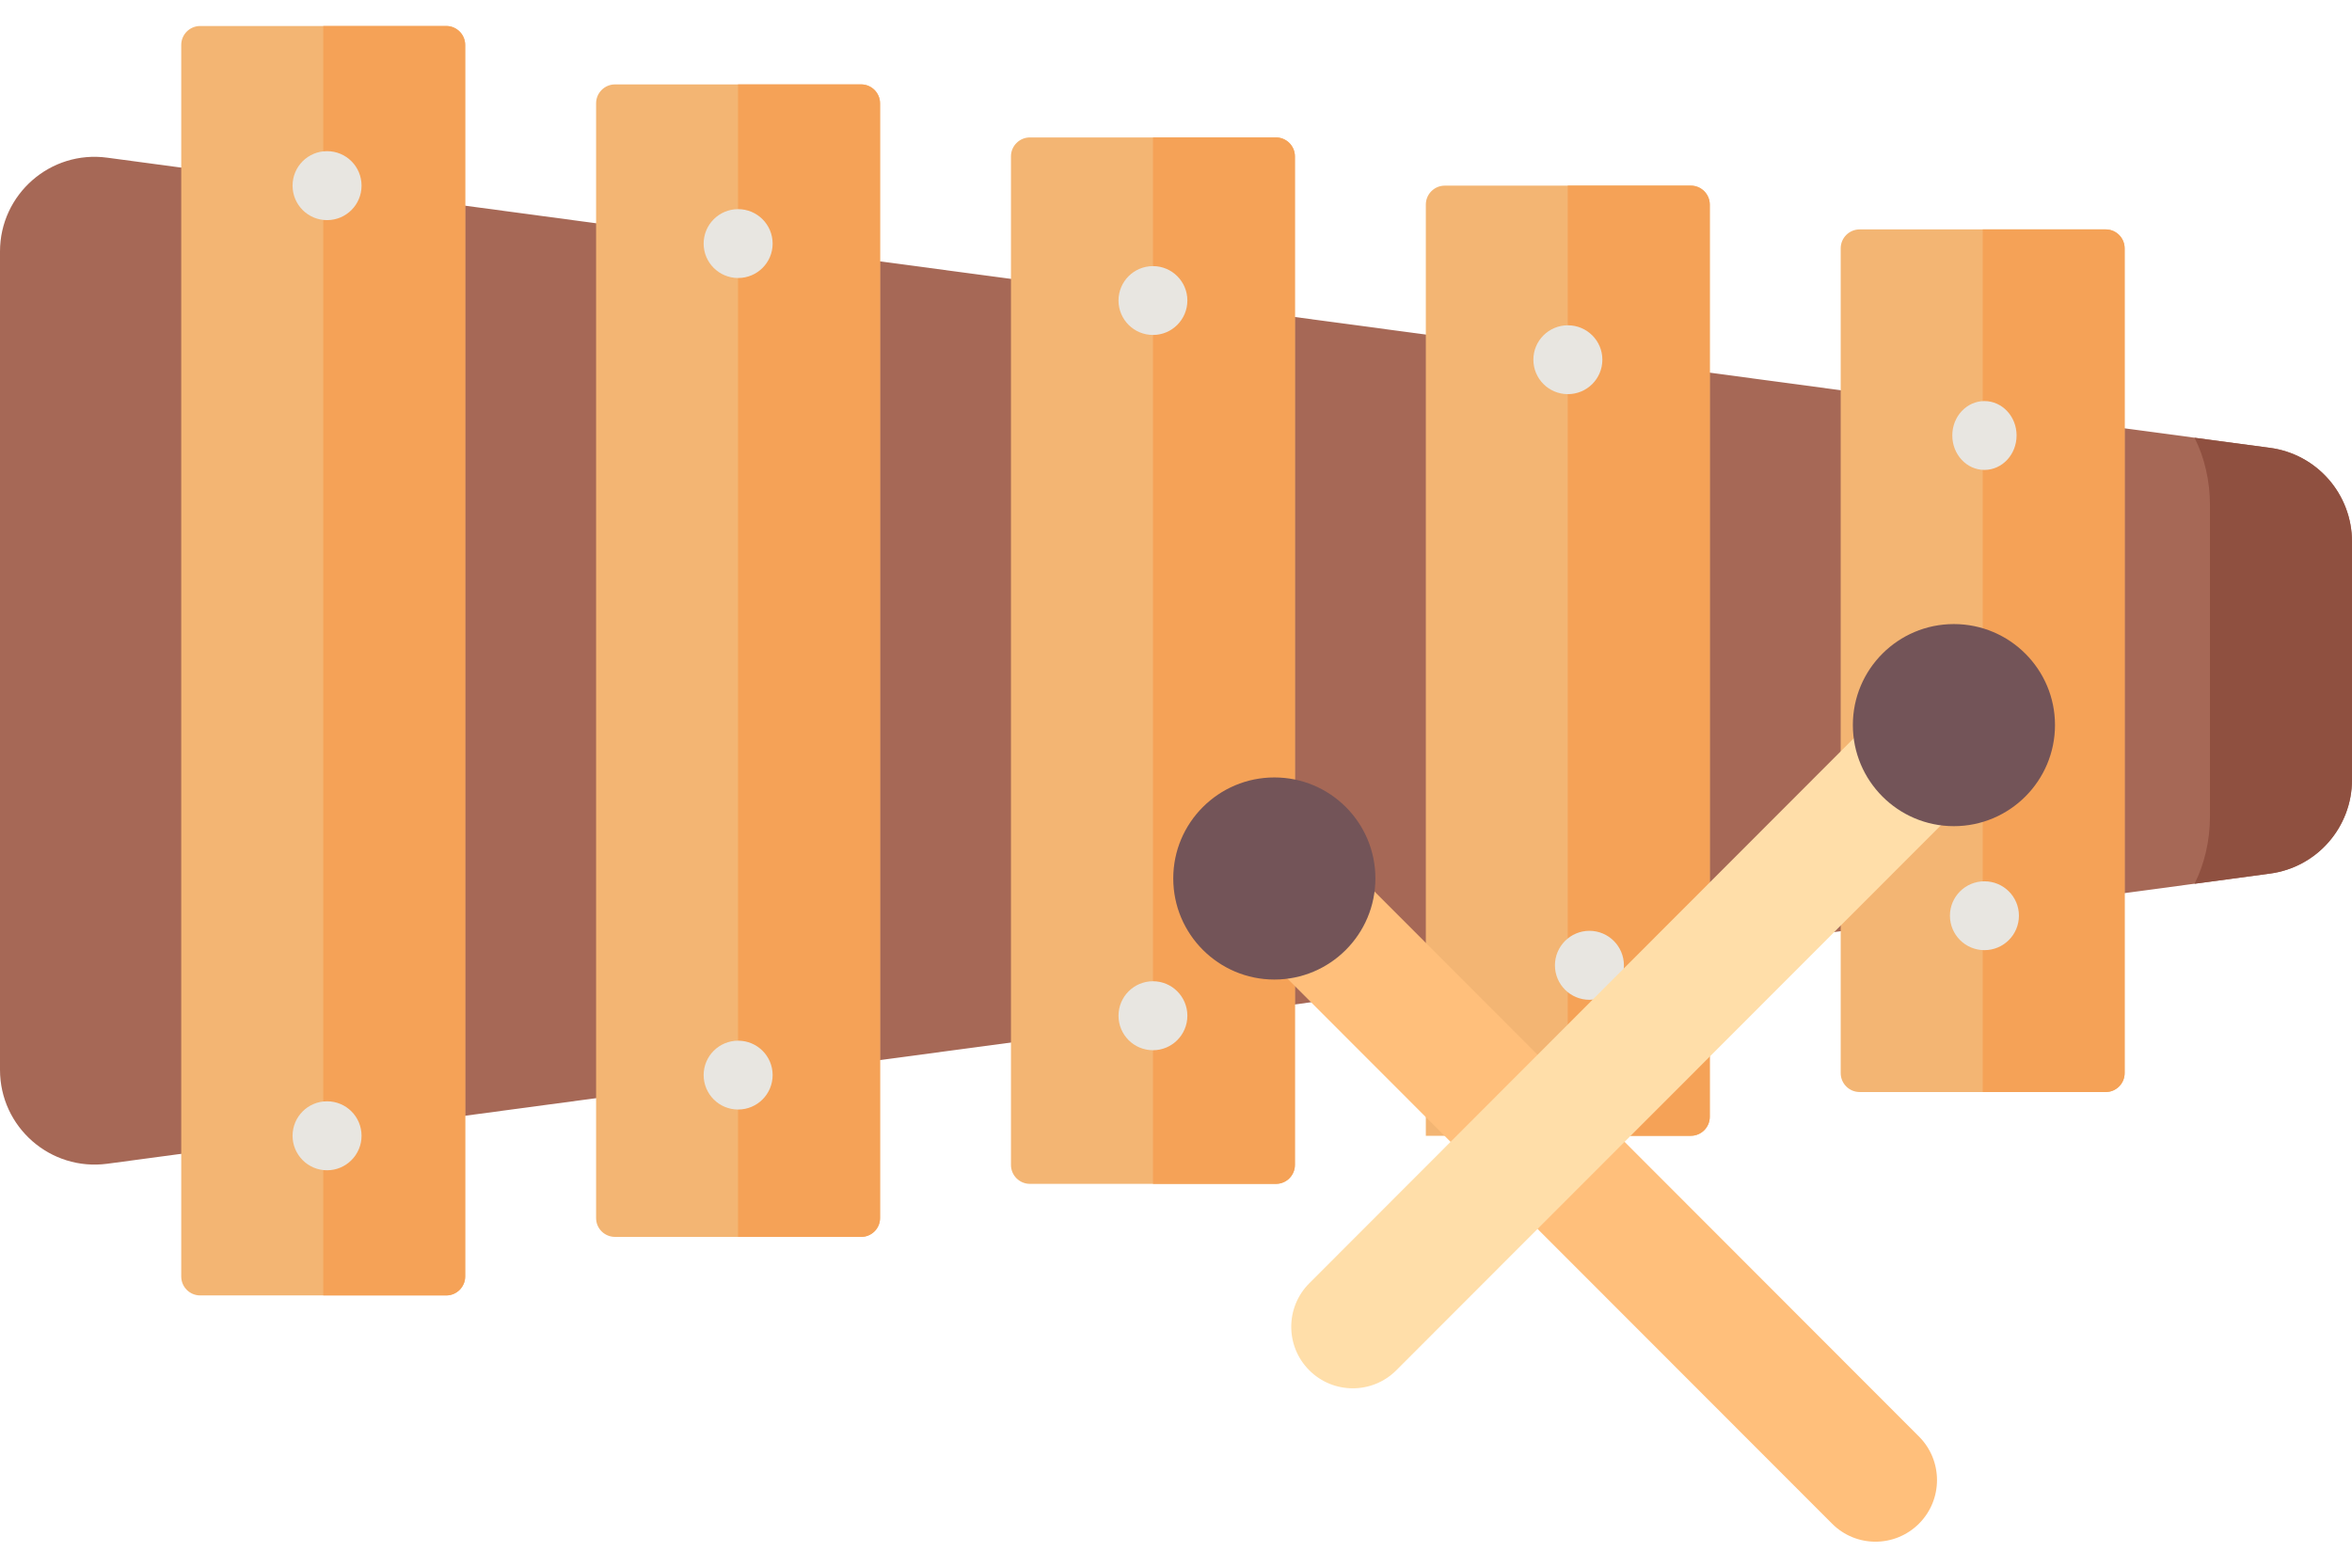 <svg width="18" height="12" viewBox="0 0 18 12" fill="none" xmlns="http://www.w3.org/2000/svg">
<path d="M17.372 6.687L0.821 8.908C0.386 8.966 0 8.628 0 8.189V1.925C0 1.487 0.386 1.148 0.821 1.207L17.372 3.428C17.732 3.476 18 3.783 18 4.146V5.968C18 6.332 17.732 6.639 17.372 6.687Z" fill="#A66856"/>
<path d="M17.372 3.428L16.795 3.351C16.87 3.5 16.913 3.678 16.913 3.867V6.248C16.913 6.438 16.87 6.615 16.795 6.765L17.372 6.687C17.732 6.639 18 6.332 18 5.969V4.147C18 3.783 17.732 3.476 17.372 3.428Z" fill="#8F5040"/>
<path d="M3.415 9.916H1.532C1.452 9.916 1.387 9.851 1.387 9.771V0.344C1.387 0.264 1.452 0.199 1.532 0.199H3.415C3.495 0.199 3.56 0.264 3.56 0.344V9.771C3.56 9.851 3.495 9.916 3.415 9.916Z" fill="#F3B573"/>
<path d="M3.415 9.916H2.474V0.199H3.415C3.495 0.199 3.56 0.264 3.56 0.344V9.771C3.56 9.851 3.495 9.916 3.415 9.916Z" fill="#F5A257"/>
<path d="M6.59 9.468H4.707C4.627 9.468 4.562 9.404 4.562 9.324V0.791C4.562 0.711 4.627 0.646 4.707 0.646H6.59C6.67 0.646 6.735 0.711 6.735 0.791V9.324C6.735 9.404 6.67 9.468 6.59 9.468Z" fill="#F3B573"/>
<path d="M6.59 9.468H5.648V0.646H6.59C6.67 0.646 6.735 0.711 6.735 0.791V9.324C6.735 9.404 6.67 9.468 6.59 9.468Z" fill="#F5A257"/>
<path d="M9.765 9.062H7.882C7.802 9.062 7.737 8.997 7.737 8.917V1.197C7.737 1.117 7.802 1.052 7.882 1.052H9.765C9.845 1.052 9.91 1.117 9.91 1.197V8.917C9.91 8.997 9.845 9.062 9.765 9.062Z" fill="#F3B573"/>
<path d="M9.765 9.062H8.824V1.052H9.765C9.845 1.052 9.91 1.117 9.91 1.197V8.917C9.91 8.997 9.845 9.062 9.765 9.062Z" fill="#F5A257"/>
<path d="M12.94 8.694H10.912V1.566C10.912 1.486 10.977 1.421 11.057 1.421H12.94C13.02 1.421 13.085 1.486 13.085 1.566V8.549C13.085 8.629 13.02 8.694 12.94 8.694Z" fill="#F3B573"/>
<path d="M12.94 8.694H11.998V1.421H12.94C13.02 1.421 13.085 1.486 13.085 1.566V8.549C13.085 8.629 13.02 8.694 12.94 8.694Z" fill="#F5A257"/>
<path d="M16.116 8.359H14.232C14.152 8.359 14.087 8.294 14.087 8.214V1.901C14.087 1.821 14.152 1.756 14.232 1.756H16.116C16.195 1.756 16.26 1.821 16.26 1.901V8.214C16.26 8.294 16.195 8.359 16.116 8.359Z" fill="#F3B573"/>
<path d="M16.115 8.359H15.174V1.756H16.115C16.195 1.756 16.26 1.821 16.26 1.901V8.214C16.26 8.294 16.195 8.359 16.115 8.359Z" fill="#F5A257"/>
<path d="M2.503 1.685C2.649 1.685 2.767 1.567 2.767 1.421C2.767 1.275 2.649 1.157 2.503 1.157C2.357 1.157 2.239 1.275 2.239 1.421C2.239 1.567 2.357 1.685 2.503 1.685Z" fill="#E8E6E1"/>
<path d="M2.503 8.958C2.649 8.958 2.767 8.839 2.767 8.694C2.767 8.548 2.649 8.43 2.503 8.43C2.357 8.43 2.239 8.548 2.239 8.694C2.239 8.839 2.357 8.958 2.503 8.958Z" fill="#E8E6E1"/>
<path d="M5.649 2.128C5.795 2.128 5.913 2.01 5.913 1.865C5.913 1.719 5.795 1.601 5.649 1.601C5.503 1.601 5.385 1.719 5.385 1.865C5.385 2.01 5.503 2.128 5.649 2.128Z" fill="#E8E6E1"/>
<path d="M5.649 8.493C5.795 8.493 5.913 8.375 5.913 8.229C5.913 8.084 5.795 7.966 5.649 7.966C5.503 7.966 5.385 8.084 5.385 8.229C5.385 8.375 5.503 8.493 5.649 8.493Z" fill="#E8E6E1"/>
<path d="M8.824 2.564C8.969 2.564 9.087 2.446 9.087 2.3C9.087 2.155 8.969 2.037 8.824 2.037C8.678 2.037 8.56 2.155 8.56 2.3C8.56 2.446 8.678 2.564 8.824 2.564Z" fill="#E8E6E1"/>
<path d="M8.824 8.039C8.969 8.039 9.087 7.921 9.087 7.775C9.087 7.629 8.969 7.511 8.824 7.511C8.678 7.511 8.56 7.629 8.56 7.775C8.56 7.921 8.678 8.039 8.824 8.039Z" fill="#E8E6E1"/>
<path d="M11.999 3.017C12.145 3.017 12.263 2.899 12.263 2.753C12.263 2.608 12.145 2.49 11.999 2.49C11.853 2.49 11.735 2.608 11.735 2.753C11.735 2.899 11.853 3.017 11.999 3.017Z" fill="#E8E6E1"/>
<path d="M12.164 7.653C12.31 7.653 12.428 7.535 12.428 7.389C12.428 7.244 12.31 7.125 12.164 7.125C12.018 7.125 11.9 7.244 11.9 7.389C11.9 7.535 12.018 7.653 12.164 7.653Z" fill="#E8E6E1"/>
<path d="M15.187 3.597C15.323 3.597 15.433 3.479 15.433 3.333C15.433 3.188 15.323 3.07 15.187 3.07C15.051 3.07 14.941 3.188 14.941 3.333C14.941 3.479 15.051 3.597 15.187 3.597Z" fill="#E8E6E1"/>
<path d="M15.187 7.273C15.333 7.273 15.451 7.155 15.451 7.009C15.451 6.864 15.333 6.746 15.187 6.746C15.041 6.746 14.923 6.864 14.923 7.009C14.923 7.155 15.041 7.273 15.187 7.273Z" fill="#E8E6E1"/>
<path d="M14.686 11.663C14.502 11.847 14.204 11.847 14.021 11.663L9.846 7.484L10.512 6.817L14.686 10.996C14.87 11.18 14.87 11.479 14.686 11.663Z" fill="#FFBF7B"/>
<path d="M9.753 7.498C10.18 7.498 10.526 7.151 10.526 6.724C10.526 6.297 10.18 5.951 9.753 5.951C9.326 5.951 8.979 6.297 8.979 6.724C8.979 7.151 9.326 7.498 9.753 7.498Z" fill="#735458"/>
<path d="M10.02 10.489C9.836 10.305 9.836 10.007 10.02 9.823L14.194 5.644L14.86 6.311L10.686 10.489C10.502 10.673 10.204 10.673 10.02 10.489Z" fill="#FFDEA9"/>
<path d="M14.953 6.324C15.38 6.324 15.727 5.977 15.727 5.55C15.727 5.123 15.38 4.777 14.953 4.777C14.526 4.777 14.18 5.123 14.18 5.55C14.18 5.977 14.526 6.324 14.953 6.324Z" fill="#735458"/>
</svg>
